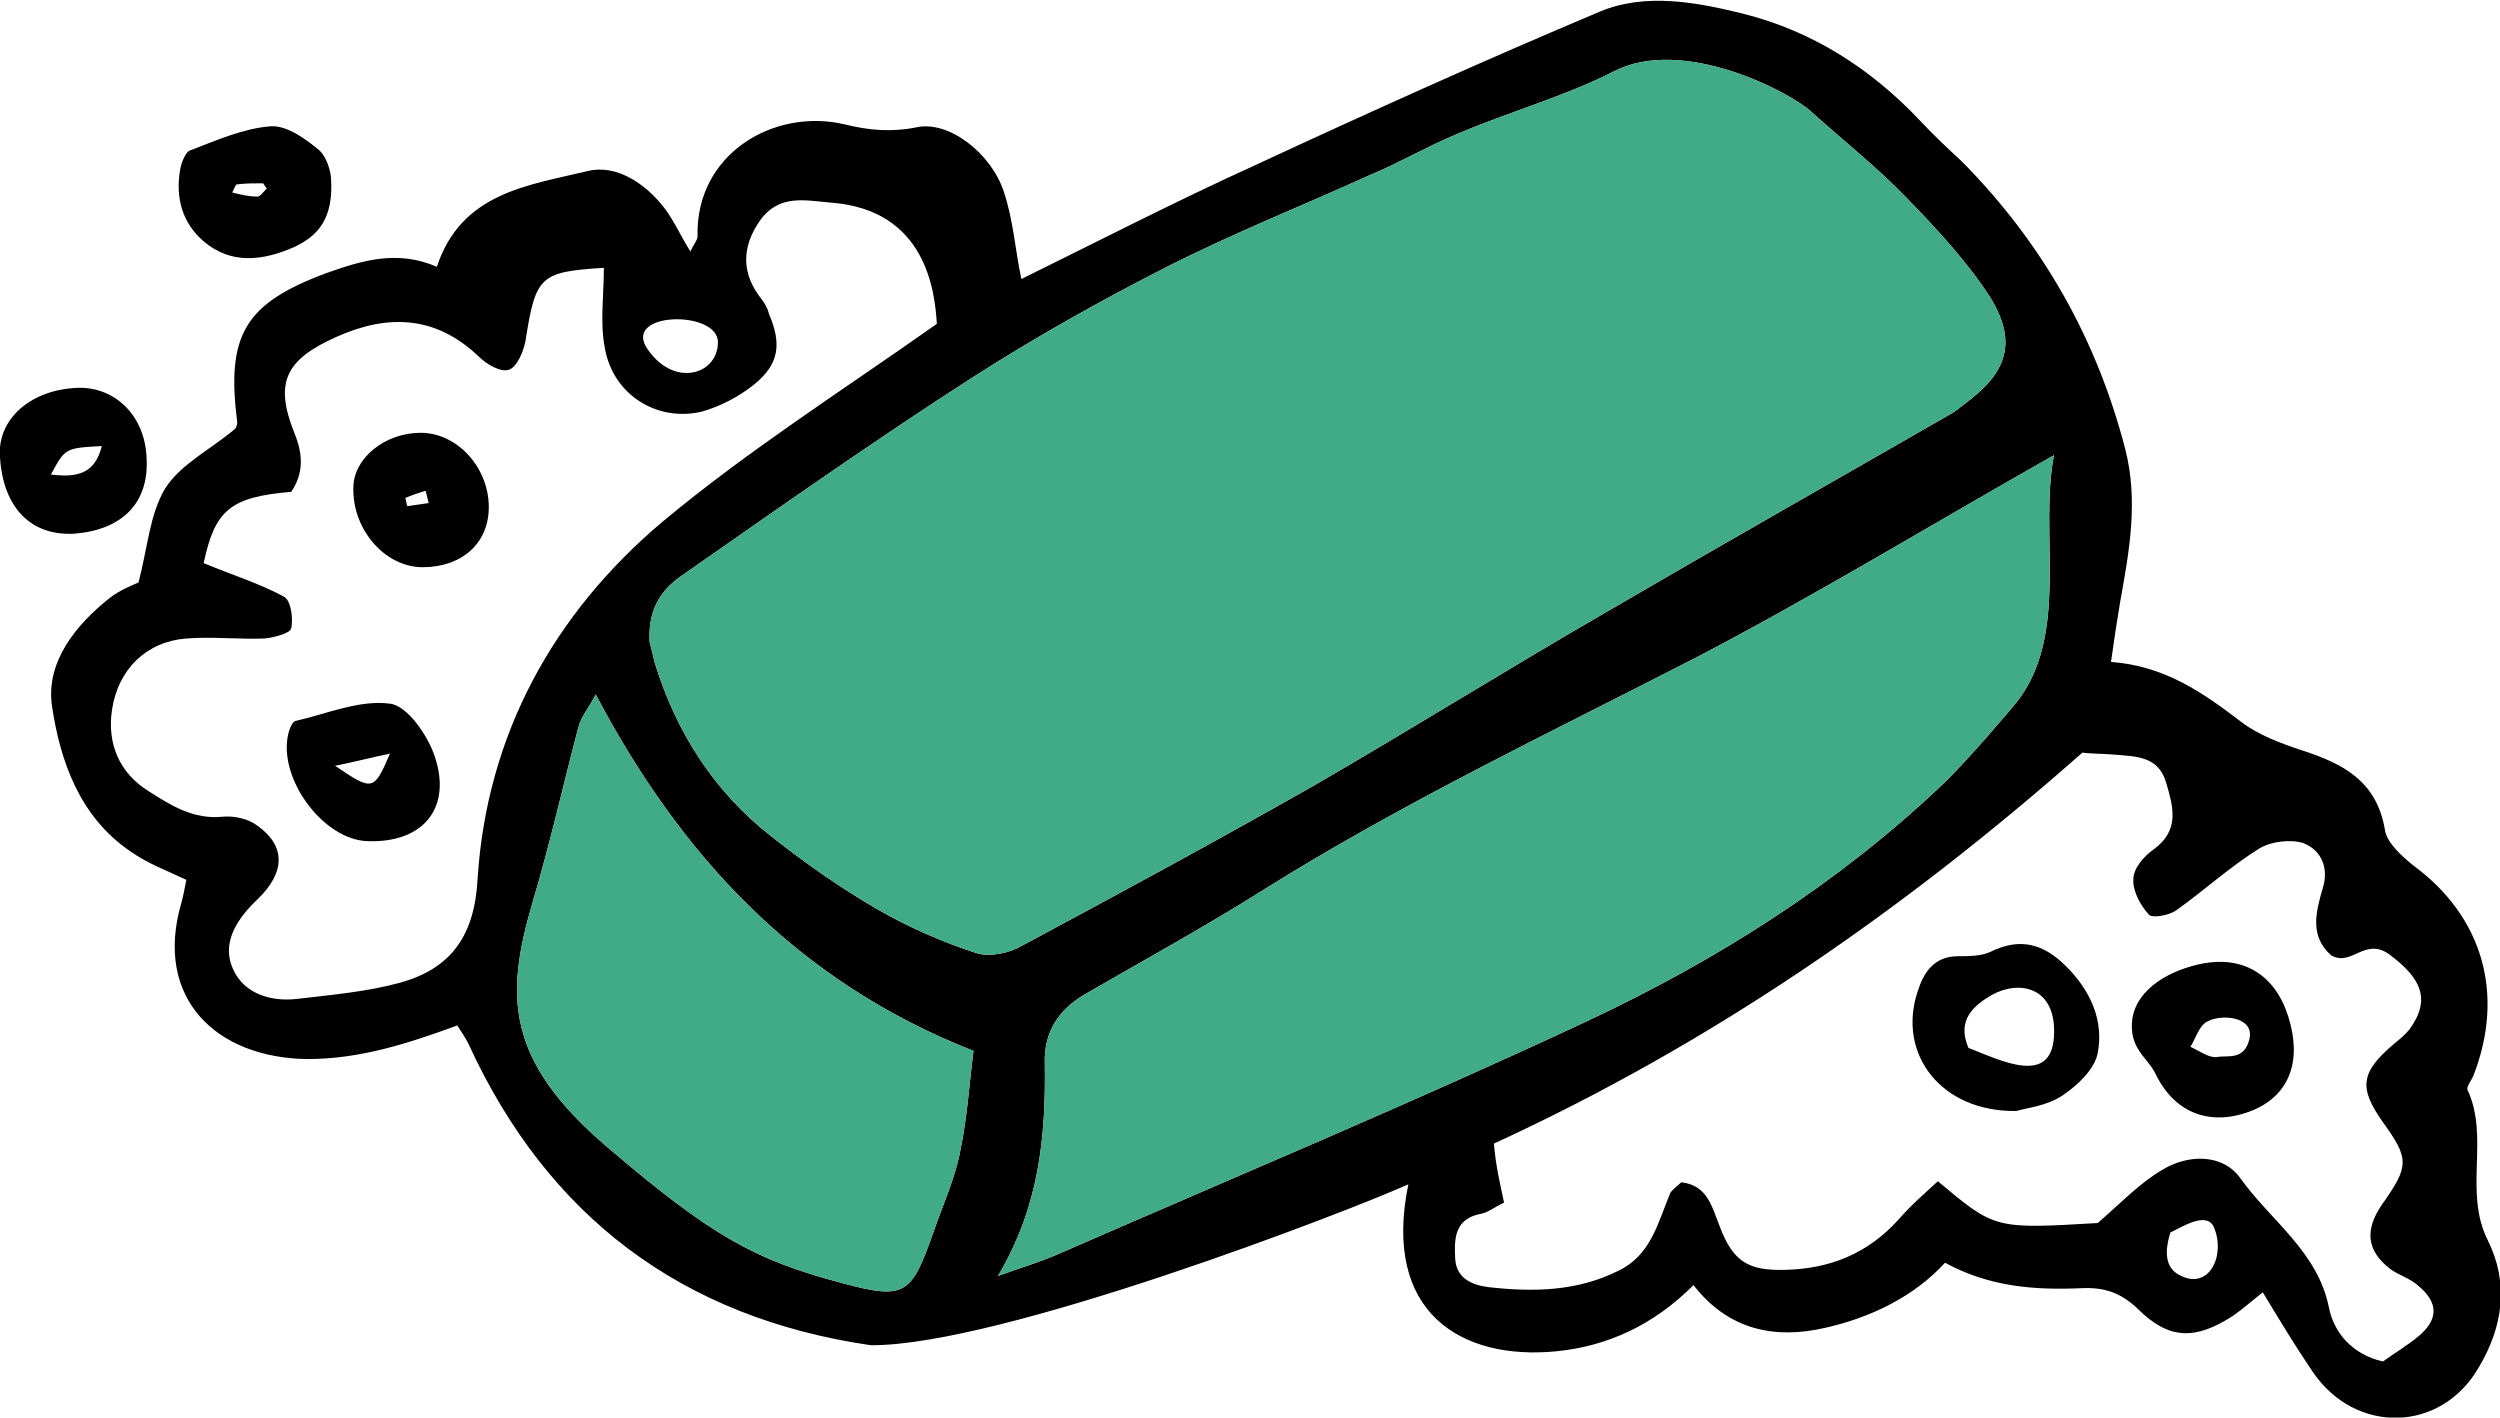 <?xml version="1.0" encoding="utf-8"?>
<!-- Generator: Adobe Illustrator 19.1.0, SVG Export Plug-In . SVG Version: 6.00 Build 0)  -->
<svg version="1.1" id="Calque_1" xmlns="http://www.w3.org/2000/svg" xmlns:xlink="http://www.w3.org/1999/xlink" x="0px" y="0px"
	 viewBox="0 0 245.5 139.2" style="enable-background:new 0 0 245.5 139.2;" xml:space="preserve">
<style type="text/css">
	.st0{fill:#FFFFFF;}
	.st1{fill:#41AB87;}
	.st2{fill:#E2EFE8;}
	.st3{fill:#010202;}
	.st4{fill:#DB5556;}
	.st5{fill:#6FA4C3;}
	.st6{fill:none;stroke:#DB5556;stroke-width:7;stroke-miterlimit:10;}
	.st7{fill:none;}
	.st8{fill:#FFFFFF;stroke:#DB5556;stroke-width:3;stroke-miterlimit:10;}
	.st9{fill:none;stroke:#DB5556;stroke-width:3;stroke-miterlimit:10;}
	.st10{fill:#C1C0C0;}
	.st11{fill:none;stroke:#C1C0C0;stroke-width:3;stroke-miterlimit:10;}
	.st12{fill:#FFFCFA;}
	.st13{fill:#F5D1CA;}
</style>
<g>
	<path d="M222.2,126.9c-1,0.8-1.9,1.6-2.9,2.3c-3.7,2.4-6.3,2.4-9.4-0.7c-1.7-1.6-3.3-2.1-5.5-2c-4.5,0.2-9-0.1-13.4-2.5
		c-3,3.3-7.3,5.4-11.8,6.4c-4.8,1.1-9.4,0.3-12.9-4.2c-3.9,3.9-8.4,6-13.5,6.5c-9.3,0.9-17.1-3.8-14.5-16.4
		c-6,2.7-40.2,15.9-52.8,15.8C67,129.4,53.8,119.5,46,102.5c-0.3-0.6-0.7-1.2-1.1-1.8c-4.9,1.8-9.6,3.3-14.7,3.3
		c-9-0.1-15.1-6-12.4-15.3c0.2-0.7,0.3-1.3,0.5-2.3c-1.9-0.9-3.8-1.6-5.5-2.8c-5-3.4-6.9-8.9-7.7-14.3c-0.6-4.3,2.3-7.9,5.7-10.6
		c0.9-0.7,2.1-1.2,2.8-1.5c0.9-3.4,1.1-6.7,2.6-9.2c1.5-2.4,4.4-3.8,6.9-5.9c0,0,0.2-0.3,0.2-0.6c-1.1-8.6,0.7-11.7,8.8-14.7
		c3.4-1.2,6.9-2.3,10.8-0.6c2.4-7.3,9-8,14.8-9.4c2.8-0.7,5.7,1.2,7.6,3.7c0.9,1.2,1.5,2.6,2.5,4.2c0.3-0.7,0.7-1.1,0.7-1.5
		c-0.2-8.1,7.5-12.6,14.4-11c2.4,0.6,4.6,0.8,7.1,0.3c3.2-0.7,7.4,2.6,8.6,6.4c0.9,2.7,1.1,5.7,1.7,8.5c7.7-3.8,15.3-7.7,23-11.2
		c11.2-5.2,22.5-10.3,33.9-15.1c4.4-1.8,9.3-0.9,13.8,0.2c6.9,1.7,12.7,5.4,17.6,10.6c1.3,1.4,2.7,2.7,4.1,4
		c7.9,8,13.2,17.4,16,28.2c1.3,5.1,0.4,10-0.5,15c-0.3,1.8-0.6,3.7-0.9,5.9c5.3,0.4,9,3,12.8,5.9c1.7,1.3,3.9,2.1,6,2.8
		c4,1.3,7.3,3,8.1,7.8c0.2,1.3,1.7,2.6,2.8,3.5c6.8,5,9,12.6,5.9,20.6c-0.2,0.5-0.7,1.1-0.6,1.4c2.2,4.7-0.4,10,2,14.8
		c2.1,4.2,1.5,8.5-0.9,12.5c-3.7,6.4-12.1,6.6-16.3,0.4C225.4,132.2,223.9,129.7,222.2,126.9z M63.8,63.1c0.1,0.3,0.3,1.2,0.5,2
		c2.1,6.8,5.8,12.6,11.4,17c3.3,2.6,6.7,5,10.3,7.1c3.1,1.8,6.5,3.3,9.9,4.4c1.3,0.4,3.2,0,4.4-0.7c9.7-5.2,19.3-10.4,28.8-15.8
		c9.5-5.5,18.8-11.3,28.3-16.8c11.3-6.6,22.6-13,33.9-19.5c0.6-0.3,1.2-0.8,1.7-1.2c4.1-3,5.1-6,2.5-10.3c-2.3-3.6-5.3-6.8-8.3-9.9
		c-2.9-3-6.2-5.6-9.3-8.4c-2-1.9-12.6-7.5-19.4-4c-4.9,2.5-10.4,4-15.5,6.2c-2.9,1.2-5.6,2.8-8.5,4c-6.6,3-13.4,5.7-19.9,9
		c-6.5,3.3-12.9,6.9-19,10.8c-9.8,6.3-19.3,13-28.9,19.7C64.8,58.1,63.6,60,63.8,63.1z M201.7,44.7c-12.2,6.9-23.5,13.8-35.2,19.9
		c-14.2,7.3-28.7,14.2-42.3,22.7c-5.7,3.6-11.7,6.9-17.6,10.3c-2.6,1.5-4.1,3.7-4,6.8c0.1,7.1-0.5,14-4.6,20.9
		c2.5-0.9,4.2-1.4,5.8-2.1c17.4-7.6,34.9-14.9,52-22.9c12.8-6,24.7-13.5,35.1-23.4c2.3-2.2,6.7-7.4,7.1-7.9
		C203.3,62.3,200.2,52.4,201.7,44.7z M147.7,118.1c-0.9,0.4-1.6,1-2.3,1.1c-2.6,0.5-2.6,2.5-2.5,4.4c0.1,1.9,1.6,2.6,3.3,2.8
		c4.4,0.5,8.7,0.4,12.7-1.6c3.2-1.5,3.9-4.7,5.1-7.6c0.2-0.4,0.7-0.7,1.1-1.1c2.6,0.3,3,2.4,3.8,4.4c1.3,3.4,2.8,4.3,6.4,4.2
		c4.4-0.1,8.1-1.6,11.1-4.9c1.2-1.4,2.6-2.6,3.9-3.8c5.6,4.7,5.6,4.7,15.7,4.1c2.3-2,4.1-3.9,6.3-5.2c2.6-1.6,6-1.6,7.7,0.8
		c3,4.2,7.6,7.2,8.7,12.7c0.5,2.5,2.3,4.6,5.3,5.3c1.1-0.8,2.3-1.5,3.4-2.4c2.1-1.7,2.1-3.4,0-5.1c-0.8-0.7-1.9-1-2.7-1.6
		c-2.3-1.8-2.5-3.8-0.8-6.3c2.7-3.8,2.7-4.5,0.1-8.1c-2.4-3.4-2.2-4.9,1.1-7.7c0.5-0.4,1.1-0.9,1.5-1.4c2.2-3,1.1-5.1-2-7.4
		c-2.4-1.7-3.7,1.3-5.7,0.1c-2.1-1.9-1.5-4.2-0.8-6.6c0.6-1.9-0.1-3.7-1.9-4.4c-1.2-0.4-3.1-0.2-4.3,0.5c-2.9,1.8-5.4,4.1-8.2,6.1
		c-0.7,0.5-2.4,0.8-2.7,0.4c-0.8-0.9-1.6-2.3-1.5-3.5c0-1,1-2.2,2-2.9c2.6-1.9,1.9-4.2,1.2-6.6c-0.8-2.6-3-2.5-5.1-2.7
		c-1.4-0.1-2.7-0.1-3.1-0.2c-17.9,15.8-36.7,28.7-57.8,38.4C146.9,114.6,147.3,116.2,147.7,118.1z M20,55.3c2.9,1.2,5.5,2,7.9,3.3
		c0.7,0.4,0.9,2.2,0.7,3.1c-0.1,0.5-1.7,0.9-2.6,1c-2.6,0.1-5.1-0.2-7.7,0c-3.9,0.3-6.7,3-7.3,7c-0.5,3.3,0.7,6.2,3.6,8
		c2.2,1.4,4.4,2.8,7.3,2.5c1.1-0.1,2.5,0.2,3.4,0.9c2.8,2,2.7,4.6,0,7.2c-1.9,1.8-3.4,4-2.6,6.4c0.9,2.7,3.6,3.7,6.4,3.4
		c3.4-0.4,6.9-0.7,10.2-1.6c5-1.4,7.3-4.6,7.6-10.2c0.9-14.2,7.5-26.1,18.2-35.1c8.4-7,17.7-12.9,26.9-19.4
		c-0.2-3.1-1-11.2-10.4-11.9c-2.5-0.2-5.1-0.9-7,1.8c-1.8,2.6-1.8,5.2,0.2,7.7c0.3,0.4,0.6,0.9,0.7,1.4c1.3,3,1,5-1.5,7
		c-1.5,1.2-3.3,2.1-5,2.6c-4.4,1.1-8.8-1.6-9.6-6.2c-0.5-2.5-0.1-5.2-0.1-7.9c-6.3,0.4-6.7,0.8-7.7,7.2c-0.2,1-0.8,2.5-1.6,2.8
		c-0.8,0.3-2.2-0.5-3-1.3c-4.2-4-8.9-4.2-14-1.9c-4.9,2.2-6.1,4.4-4.1,9.4c0.9,2.2,0.9,4-0.3,5.8C22.6,48.8,21.1,50.1,20,55.3z
		 M58.5,68.2c-0.6,1.2-1.4,2.1-1.7,3.2c-1.5,5.7-2.8,11.5-4.5,17.2c-2.7,9.2-2.7,15.5,7.4,24.1s14.3,11,23,13.3
		c6.3,1.7,6.8,1.1,9-5.1c0.9-2.6,2.1-5.2,2.6-7.9c0.7-3.3,0.9-6.8,1.3-9.8C78.3,96.4,66.9,84.1,58.5,68.2z M70.5,33.6
		c0-3.2-9.5-3-6.9,0.7C66.2,38.1,70.5,36.8,70.5,33.6z M213,120.6c1.5-2-1.9,3.1,1,4.6c2.9,1.6,4.6-1.9,3.4-4.7
		C216.4,118.2,211.6,122.6,213,120.6z"/>
	<path d="M7.3,38.1c3.9-0.3,7,2.7,7.1,7c0.2,4.3-2.4,6.9-7,7.3c-4.3,0.3-7.1-2.5-7.4-7.5C-0.3,41.3,2.8,38.4,7.3,38.1z M5,46.6
		c2.5,0.3,4.3,0,5-2.8C6.4,44,6.4,44,5,46.6z"/>
	<path d="M32.5,17.4c0.3,4.1-1.3,5.8-3.7,6.9c-3,1.3-6.1,1.7-8.8-0.6c-2.1-1.8-2.8-4.3-2.3-7.1c0.1-0.6,0.5-1.6,0.9-1.8
		c2.6-1,5.3-2.2,8-2.4c1.6-0.1,3.5,1.3,4.8,2.4C32.3,15.7,32.5,17.3,32.5,17.4z M26.2,18.5C26,18.3,25.9,18,25.8,18
		c-0.8,0-1.7,0-2.5,0.1c-0.2,0-0.3,0.5-0.5,0.8c0.8,0.2,1.6,0.4,2.4,0.4C25.5,19.4,25.9,18.8,26.2,18.5z"/>
	<path d="M198,109.1c-7.4,0.1-11.7-5.6-9.7-11.7c0.6-1.9,1.6-3.5,4-3.5c1,0,2.2,0,3.1-0.4c3-1.5,5.3-0.8,7.5,1.4
		c2.4,2.4,3.7,5.3,3.1,8.5c-0.3,1.6-2,3.2-3.5,4.2C201,108.6,199,108.8,198,109.1z M201.7,101.8c0.3-4.9-3.4-5.6-6.1-4.1
		c-1.7,1-3.5,2.4-2.3,5.2C196.6,104.2,201.4,106.6,201.7,101.8z"/>
	<path d="M209.4,100c0.5-3,3.8-4.8,7-5.4c3.9-0.7,7,1.1,8.3,5.2c1.4,4.4,0.1,7.7-3.4,9.2c-4.1,1.7-7.7,0.4-9.6-3.5
		C210.9,103.8,209,103,209.4,100z M220.9,102c0.5-2.2-2.9-2.5-4.3-1.6c-0.7,0.5-1,1.6-1.5,2.4c0.9,0.4,1.8,1.1,2.6,1
		C218.7,103.6,220.4,104.2,220.9,102z"/>
	<path d="M36.1,82.6c-4.3-0.1-8.8-6.1-7.8-10.5c0.1-0.5,0.4-1.2,0.7-1.3c3.1-0.7,6.3-2.1,9.3-1.7c1.7,0.2,3.7,3.1,4.4,5.2
		C44.4,79.4,41.5,82.8,36.1,82.6z M32.9,75.2c3.7,2.5,3.8,2.5,5.4-1.2C36.4,74.4,34.9,74.8,32.9,75.2z"/>
	<path d="M41.3,42.5c3.6,0,6.7,3.4,6.7,7.3c0,3.6-2.7,5.9-6.5,5.9c-3.7,0-6.9-3.7-6.8-7.8C34.7,45,37.8,42.5,41.3,42.5z M39.8,48.9
		c0.1,0.3,0.1,0.5,0.2,0.8c0.7-0.1,1.4-0.2,2.1-0.3c-0.1-0.4-0.2-0.8-0.3-1.2C41.1,48.4,40.5,48.6,39.8,48.9z"/>
	<path class="st1" d="M63.8,63.1c0.1,0.3,0.3,1.2,0.5,2c2.1,6.8,5.8,12.6,11.4,17c3.3,2.6,6.7,5,10.3,7.1c3.1,1.8,6.5,3.3,9.9,4.4
		c1.3,0.4,3.2,0,4.4-0.7c9.7-5.2,19.3-10.4,28.8-15.8c9.5-5.5,18.8-11.3,28.3-16.8c11.3-6.6,22.6-13,33.9-19.5
		c0.6-0.3,1.2-0.8,1.7-1.2c4.1-3,5.1-6,2.5-10.3c-2.3-3.6-5.3-6.8-8.3-9.9c-2.9-3-6.2-5.6-9.3-8.4c-2-1.9-12.6-7.5-19.4-4
		c-4.9,2.5-10.4,4-15.5,6.2c-2.9,1.2-5.6,2.8-8.5,4c-6.6,3-13.4,5.7-19.9,9c-6.5,3.3-12.9,6.9-19,10.8c-9.8,6.3-19.3,13-28.9,19.7
		C64.8,58.1,63.6,60,63.8,63.1z"/>
	<path class="st1" d="M201.7,44.7c-12.2,6.9-23.5,13.8-35.2,19.9c-14.2,7.3-28.7,14.2-42.3,22.7c-5.7,3.6-11.7,6.9-17.6,10.3
		c-2.6,1.5-4.1,3.7-4,6.8c0.1,7.1-0.5,14-4.6,20.9c2.5-0.9,4.2-1.4,5.8-2.1c17.4-7.6,34.9-14.9,52-22.9c12.8-6,24.7-13.5,35.1-23.4
		c2.3-2.2,6.7-7.4,7.1-7.9C203.3,62.3,200.2,52.4,201.7,44.7z"/>
	<path class="st1" d="M58.5,68.2c-0.6,1.2-1.4,2.1-1.7,3.2c-1.5,5.7-2.8,11.5-4.5,17.2c-2.7,9.2-2.7,15.5,7.4,24.1s14.3,11,23,13.3
		c6.3,1.7,6.8,1.1,9-5.1c0.9-2.6,2.1-5.2,2.6-7.9c0.7-3.3,0.9-6.8,1.3-9.8C78.3,96.4,66.9,84.1,58.5,68.2z"/>
</g>
</svg>
